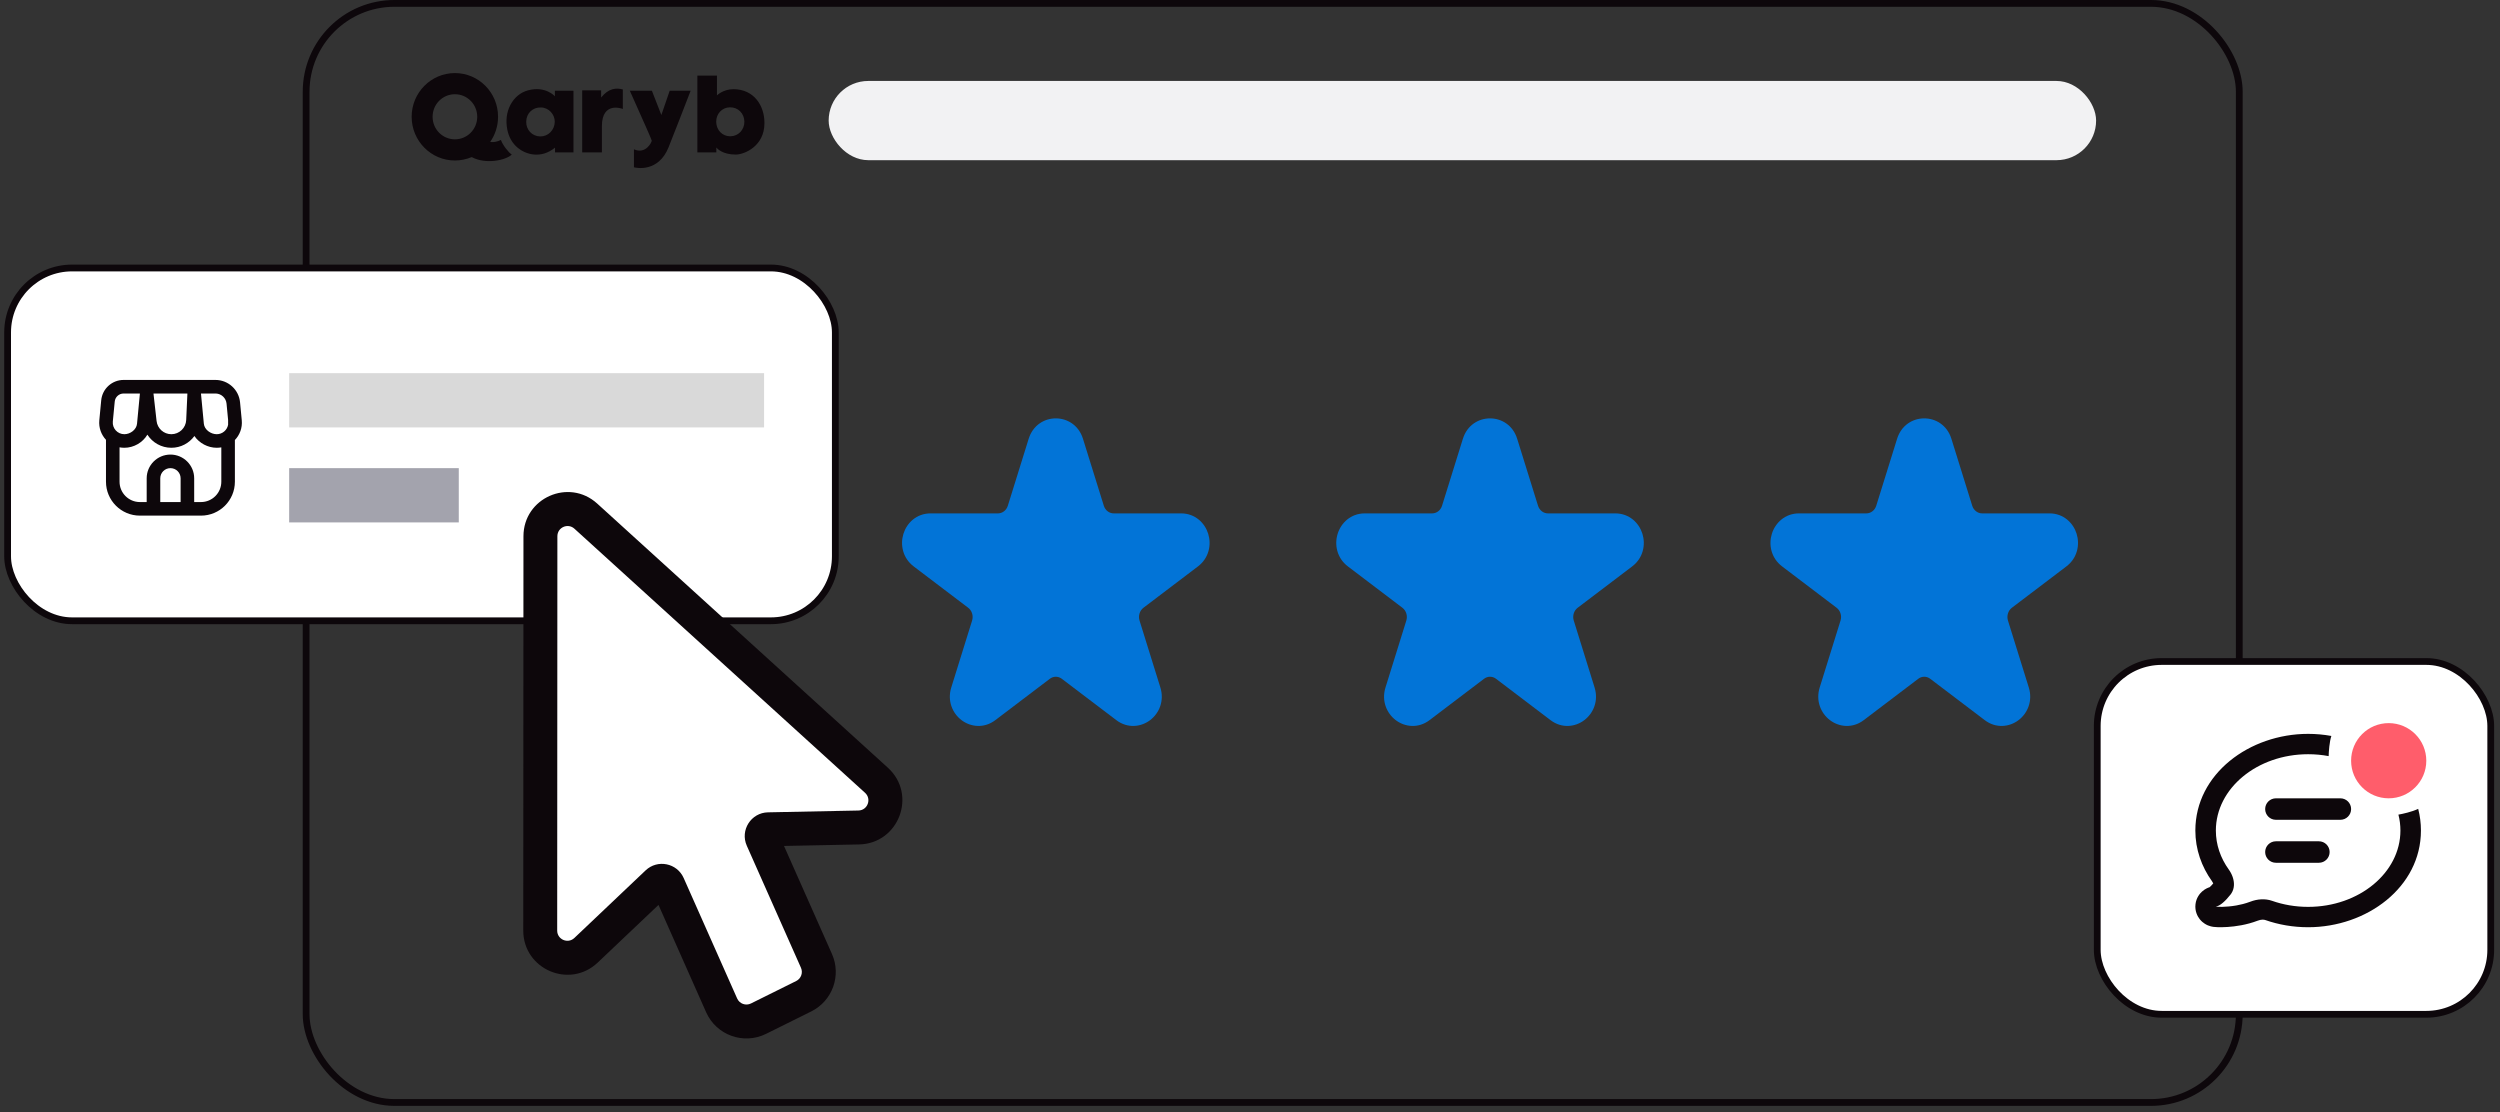 <svg width="227" height="101" viewBox="0 0 227 101" fill="none" xmlns="http://www.w3.org/2000/svg">
<rect x="0" y="0" width="227" height="101" fill="#333333" stroke="none"/>
<path fill-rule="evenodd" clip-rule="evenodd" d="M45.483 12.708C44.94 12.96 44.6 12.903 44.51 12.88C44.962 12.239 45.223 11.45 45.223 10.592C45.223 8.408 43.468 6.635 41.306 6.635C39.144 6.635 37.378 8.408 37.378 10.604C37.378 12.788 39.133 14.573 41.306 14.573C41.849 14.573 42.359 14.458 42.834 14.264C44.102 14.95 45.947 14.55 46.468 14.035C46.173 13.841 45.653 13.189 45.483 12.708ZM41.306 12.651C40.186 12.651 39.28 11.736 39.28 10.604C39.28 9.471 40.186 8.556 41.306 8.556C42.427 8.556 43.332 9.471 43.332 10.604C43.332 11.736 42.427 12.651 41.306 12.651ZM66.594 8.098C65.665 8.098 65.1 8.659 65.1 8.659V6.863H63.322V13.84H65.043V13.394L65.044 13.396L65.049 13.402L65.049 13.402C65.112 13.476 65.582 14.035 66.809 14.035C67.579 14.035 69.412 13.28 69.412 11.187C69.424 9.608 68.473 8.098 66.594 8.098ZM66.311 12.376C65.586 12.376 65.043 11.816 65.032 11.061C65.02 10.329 65.575 9.745 66.288 9.745C67.013 9.734 67.579 10.294 67.59 11.049C67.59 11.793 67.046 12.365 66.311 12.376ZM62.711 8.236H60.809C60.764 8.373 60.108 10.283 60.051 10.443C60.029 10.397 59.361 8.682 59.191 8.236H57.187C57.301 8.499 57.55 9.055 57.835 9.691L57.835 9.691L57.835 9.691L57.836 9.692C58.43 11.019 59.179 12.691 59.179 12.777C59.179 12.902 58.636 14.046 57.561 13.554V15.19C57.765 15.247 59.779 15.682 60.708 13.371C60.968 12.731 62.643 8.43 62.711 8.236ZM54.584 8.853C55.263 8.007 55.953 7.961 56.553 8.121V9.894C56.531 9.883 54.652 9.151 54.652 11.461V13.84H52.863V8.201H54.584V8.853ZM47.951 8.201C49.535 7.778 50.384 8.739 50.384 8.739V8.236H52.071L52.071 13.84H50.396L50.396 13.406C49.105 14.458 47.736 14.012 47.034 13.44C46.502 13.005 46.196 12.433 46.06 11.759C45.913 10.981 45.981 10.214 46.355 9.505C46.706 8.853 47.26 8.384 47.951 8.201ZM47.781 11.038C47.758 11.781 48.313 12.376 49.049 12.388C49.773 12.399 50.35 11.816 50.373 11.072C50.384 10.375 49.818 9.768 49.117 9.757C48.37 9.734 47.792 10.283 47.781 11.038Z" fill="#0D070B"/>
<rect x="75.242" y="7.351" width="115.084" height="7.193" rx="3.596" fill="#F2F2F3"/>
<rect x="27.796" y="0.308" width="175.531" height="99.798" rx="8.02" stroke="#0D070B" stroke-width="0.616"/>
<rect x="190.43" y="60.064" width="35.73" height="32.034" rx="5.852" fill="white" stroke="#0D070B" stroke-width="0.616"/>
<g clip-path="url(#clip0_6_1300)">
<path fill-rule="evenodd" clip-rule="evenodd" d="M202.842 80.376C202.865 79.888 202.676 79.373 202.37 78.949C201.627 77.913 201.2 76.705 201.2 75.413C201.2 71.586 204.951 68.483 209.579 68.483C210.219 68.483 210.842 68.542 211.441 68.655C211.45 68.262 211.512 67.347 211.687 66.825C210.999 66.7 210.293 66.635 209.579 66.635C204.255 66.635 199.338 70.264 199.338 75.413C199.338 77.122 199.905 78.701 200.854 80.022C200.898 80.082 200.931 80.143 200.953 80.196C200.956 80.204 200.958 80.21 200.961 80.217C200.828 80.375 200.717 80.487 200.636 80.557C200.525 80.591 200.228 80.698 199.947 80.952C199.749 81.131 199.419 81.511 199.35 82.108C199.278 82.73 199.532 83.204 199.736 83.462C200.046 83.854 200.433 84.007 200.483 84.026L200.488 84.028C200.671 84.104 200.831 84.134 200.862 84.139L200.865 84.14C200.923 84.151 200.972 84.158 201.003 84.162C201.119 84.176 201.243 84.183 201.348 84.187C201.577 84.195 201.89 84.194 202.254 84.17C202.967 84.124 203.987 83.985 205 83.597C205.311 83.478 205.555 83.492 205.687 83.538C206.893 83.961 208.208 84.192 209.579 84.192C214.903 84.192 219.821 80.563 219.821 75.413C219.821 74.729 219.734 74.071 219.571 73.445C218.998 73.719 218.136 73.908 217.776 73.968C217.896 74.434 217.958 74.918 217.958 75.413C217.958 79.241 214.207 82.344 209.579 82.344C208.419 82.344 207.313 82.149 206.308 81.796C205.671 81.572 204.96 81.631 204.33 81.873L204.322 81.876C204.098 81.961 203.871 82.031 203.647 82.089C203.448 82.141 203.25 82.182 203.059 82.216C202.101 82.384 201.306 82.346 201.21 82.324C201.197 82.321 201.196 82.318 201.208 82.317C201.578 82.26 202.068 81.817 202.532 81.226C202.561 81.19 202.587 81.153 202.611 81.115C202.758 80.888 202.83 80.636 202.842 80.376ZM205.677 73.462C205.677 72.924 206.114 72.487 206.653 72.487H212.505C213.044 72.487 213.481 72.924 213.481 73.462C213.481 74.001 213.044 74.438 212.505 74.438H206.653C206.114 74.438 205.677 74.001 205.677 73.462ZM206.653 76.389C206.114 76.389 205.677 76.825 205.677 77.364C205.677 77.903 206.114 78.34 206.653 78.34H210.554C211.093 78.34 211.53 77.903 211.53 77.364C211.53 76.825 211.093 76.389 210.554 76.389H206.653Z" fill="#0D070B"/>
<circle cx="216.894" cy="69.073" r="3.414" fill="#FF5D6B"/>
</g>
<path fill-rule="evenodd" clip-rule="evenodd" d="M98.334 39.842C97.565 37.371 94.172 37.371 93.403 39.842L91.513 45.917C91.377 46.353 91.002 46.615 90.616 46.615H84.498C83.223 46.615 82.339 47.481 82.032 48.468C81.726 49.453 81.955 50.666 82.962 51.43L87.912 55.185C88.247 55.439 88.403 55.909 88.266 56.35L86.375 62.426C86 63.632 86.479 64.761 87.305 65.388C88.137 66.019 89.356 66.162 90.376 65.388L95.326 61.633C95.652 61.386 96.085 61.386 96.411 61.633L101.361 65.388C102.381 66.162 103.6 66.019 104.432 65.388C105.258 64.761 105.737 63.632 105.362 62.426L103.471 56.35C103.334 55.909 103.49 55.439 103.825 55.185L108.775 51.43C109.782 50.666 110.011 49.453 109.705 48.468C109.398 47.481 108.515 46.615 107.24 46.615H101.121C100.735 46.615 100.36 46.353 100.225 45.917L98.334 39.842Z" fill="#0274D7"/>
<path fill-rule="evenodd" clip-rule="evenodd" d="M137.76 39.842C136.992 37.371 133.598 37.371 132.83 39.842L130.939 45.917C130.803 46.353 130.429 46.615 130.042 46.615H123.924C122.649 46.615 121.766 47.481 121.459 48.468C121.152 49.453 121.382 50.666 122.388 51.43L127.338 55.185C127.673 55.439 127.83 55.909 127.693 56.35L125.802 62.426C125.426 63.632 125.906 64.761 126.732 65.388C127.563 66.019 128.783 66.162 129.803 65.388L134.752 61.633C135.079 61.386 135.512 61.386 135.838 61.633L140.787 65.388C141.807 66.162 143.027 66.019 143.858 65.388C144.684 64.761 145.164 63.632 144.788 62.426L142.898 56.35C142.76 55.909 142.917 55.439 143.252 55.185L148.202 51.43C149.209 50.666 149.438 49.453 149.132 48.468C148.825 47.481 147.941 46.615 146.666 46.615H140.548C140.161 46.615 139.787 46.353 139.651 45.917L137.76 39.842Z" fill="#0274D7"/>
<path fill-rule="evenodd" clip-rule="evenodd" d="M177.187 39.842C176.418 37.371 173.025 37.371 172.256 39.842L170.365 45.917C170.23 46.353 169.855 46.615 169.469 46.615H163.35C162.075 46.615 161.192 47.481 160.885 48.468C160.579 49.453 160.808 50.666 161.815 51.43L166.765 55.185C167.1 55.439 167.256 55.909 167.119 56.35L165.228 62.426C164.853 63.632 165.332 64.761 166.158 65.388C166.99 66.019 168.209 66.162 169.229 65.388L174.179 61.633C174.505 61.386 174.938 61.386 175.264 61.633L180.214 65.388C181.234 66.162 182.453 66.019 183.285 65.388C184.111 64.761 184.59 63.632 184.215 62.426L182.324 56.35C182.187 55.909 182.343 55.439 182.678 55.185L187.628 51.43C188.635 50.666 188.864 49.453 188.558 48.468C188.251 47.481 187.367 46.615 186.093 46.615H179.974C179.588 46.615 179.213 46.353 179.077 45.917L177.187 39.842Z" fill="#0274D7"/>
<rect x="0.691" y="24.333" width="75.157" height="32.034" rx="5.852" fill="white" stroke="#0D070B" stroke-width="0.616"/>
<path fill-rule="evenodd" clip-rule="evenodd" d="M14.058 34.498L14.058 34.498H16.893H18.305H19.56C20.718 34.498 21.687 35.379 21.797 36.532L21.952 38.159C22.018 38.85 21.769 39.493 21.328 39.954V43.739C21.328 45.44 19.949 46.819 18.248 46.819L17.632 46.819H13.319L12.703 46.819C11.002 46.819 9.623 45.44 9.623 43.739V39.935C9.194 39.475 8.953 38.84 9.018 38.159L9.19 36.348C9.29 35.299 10.171 34.498 11.225 34.498H14.058ZM10.855 40.617V43.739C10.855 44.759 11.683 45.587 12.703 45.587H13.319V43.431C13.319 42.24 14.285 41.275 15.476 41.275C16.666 41.275 17.632 42.24 17.632 43.431V45.587H18.248C19.268 45.587 20.096 44.759 20.096 43.739V40.621C19.961 40.645 19.821 40.658 19.679 40.658C18.869 40.658 18.093 40.236 17.651 39.59C17.18 40.239 16.417 40.658 15.559 40.658C14.651 40.658 13.844 40.188 13.382 39.467C12.963 40.181 12.15 40.658 11.291 40.658C11.142 40.658 10.996 40.644 10.855 40.617ZM20.712 38.136V38.571C20.621 39.054 20.197 39.426 19.679 39.426C19.137 39.426 18.56 39.014 18.509 38.475L18.249 35.74L18.249 35.73H19.56C19.576 35.73 19.592 35.731 19.608 35.731C20.11 35.755 20.522 36.144 20.57 36.649L20.712 38.136ZM13.941 35.73L13.938 35.757L14.217 38.227C14.294 38.91 14.871 39.426 15.559 39.426C16.281 39.426 16.875 38.858 16.907 38.137L17.014 35.771L17.01 35.73H13.941ZM11.225 35.73H12.696L12.7 35.767L12.442 38.475C12.391 39.014 11.833 39.426 11.291 39.426C10.671 39.426 10.185 38.893 10.244 38.275L10.417 36.465C10.456 36.048 10.806 35.73 11.225 35.73ZM16.4 45.587H14.552V43.431C14.552 42.92 14.965 42.507 15.476 42.507C15.986 42.507 16.4 42.92 16.4 43.431V45.587Z" fill="#0D070B"/>
<rect x="26.256" y="33.882" width="43.123" height="4.928" fill="#D9D9D9"/>
<rect x="26.256" y="42.507" width="15.401" height="4.928" fill="#A3A3AD"/>
<path d="M53.192 46.865L79.583 70.847C81.232 72.346 80.203 75.09 77.975 75.135L69.766 75.3C69.326 75.308 69.037 75.763 69.216 76.165L74.136 87.25C74.671 88.456 74.161 89.87 72.979 90.457L68.872 92.495C67.616 93.118 66.094 92.569 65.525 91.287L60.668 80.346C60.495 79.957 59.99 79.856 59.681 80.149L53.212 86.285C51.642 87.775 49.051 86.66 49.053 84.496L49.07 48.688C49.071 46.549 51.609 45.427 53.192 46.865Z" fill="white"/>
<path d="M79.583 70.847L80.618 69.708L79.583 70.847ZM53.192 46.865L54.227 45.725L53.192 46.865ZM49.07 48.688L47.53 48.687L49.07 48.688ZM49.053 84.496L47.512 84.495L49.053 84.496ZM53.212 86.285L54.272 87.402H54.272L53.212 86.285ZM59.681 80.149L60.741 81.266H60.741L59.681 80.149ZM60.668 80.346L59.261 80.971V80.971L60.668 80.346ZM65.525 91.287L66.933 90.662V90.662L65.525 91.287ZM68.872 92.495L68.188 91.115H68.188L68.872 92.495ZM72.979 90.457L72.294 89.077L72.294 89.077L72.979 90.457ZM74.136 87.25L72.728 87.875V87.875L74.136 87.25ZM69.216 76.165L67.808 76.79L69.216 76.165ZM69.766 75.3L69.797 76.84H69.797L69.766 75.3ZM77.975 75.135L78.006 76.675L77.975 75.135ZM80.618 69.708L54.227 45.725L52.156 48.005L78.547 71.987L80.618 69.708ZM47.53 48.687L47.512 84.495L50.593 84.496L50.61 48.688L47.53 48.687ZM54.272 87.402L60.741 81.266L58.621 79.031L52.153 85.167L54.272 87.402ZM59.261 80.971L64.117 91.912L66.933 90.662L62.076 79.721L59.261 80.971ZM69.557 93.874L73.663 91.837L72.294 89.077L68.188 91.115L69.557 93.874ZM75.544 86.625L70.623 75.541L67.808 76.79L72.728 87.875L75.544 86.625ZM69.797 76.84L78.006 76.675L77.944 73.595L69.736 73.76L69.797 76.84ZM70.623 75.541C70.891 76.144 70.458 76.826 69.797 76.84L69.736 73.76C68.195 73.791 67.183 75.382 67.808 76.79L70.623 75.541ZM73.663 91.837C75.585 90.883 76.414 88.585 75.544 86.625L72.728 87.875C72.929 88.327 72.738 88.857 72.294 89.077L73.663 91.837ZM64.117 91.912C65.042 93.995 67.516 94.887 69.557 93.874L68.188 91.115C67.717 91.349 67.146 91.143 66.933 90.662L64.117 91.912ZM60.741 81.266C60.278 81.706 59.52 81.554 59.261 80.971L62.076 79.721C61.471 78.36 59.702 78.006 58.621 79.031L60.741 81.266ZM47.512 84.495C47.511 88.013 51.72 89.823 54.272 87.402L52.153 85.167C51.564 85.726 50.592 85.308 50.593 84.496L47.512 84.495ZM54.227 45.725C51.656 43.389 47.532 45.212 47.53 48.687L50.61 48.688C50.611 47.886 51.562 47.466 52.156 48.005L54.227 45.725ZM78.547 71.987C79.165 72.549 78.779 73.578 77.944 73.595L78.006 76.675C81.626 76.602 83.298 72.143 80.618 69.708L78.547 71.987Z" fill="#0D070B"/>
<defs>
<clipPath id="clip0_6_1300">
<rect width="23.409" height="23.409" fill="white" transform="translate(196.899 64.684)"/>
</clipPath>
</defs>
</svg>
